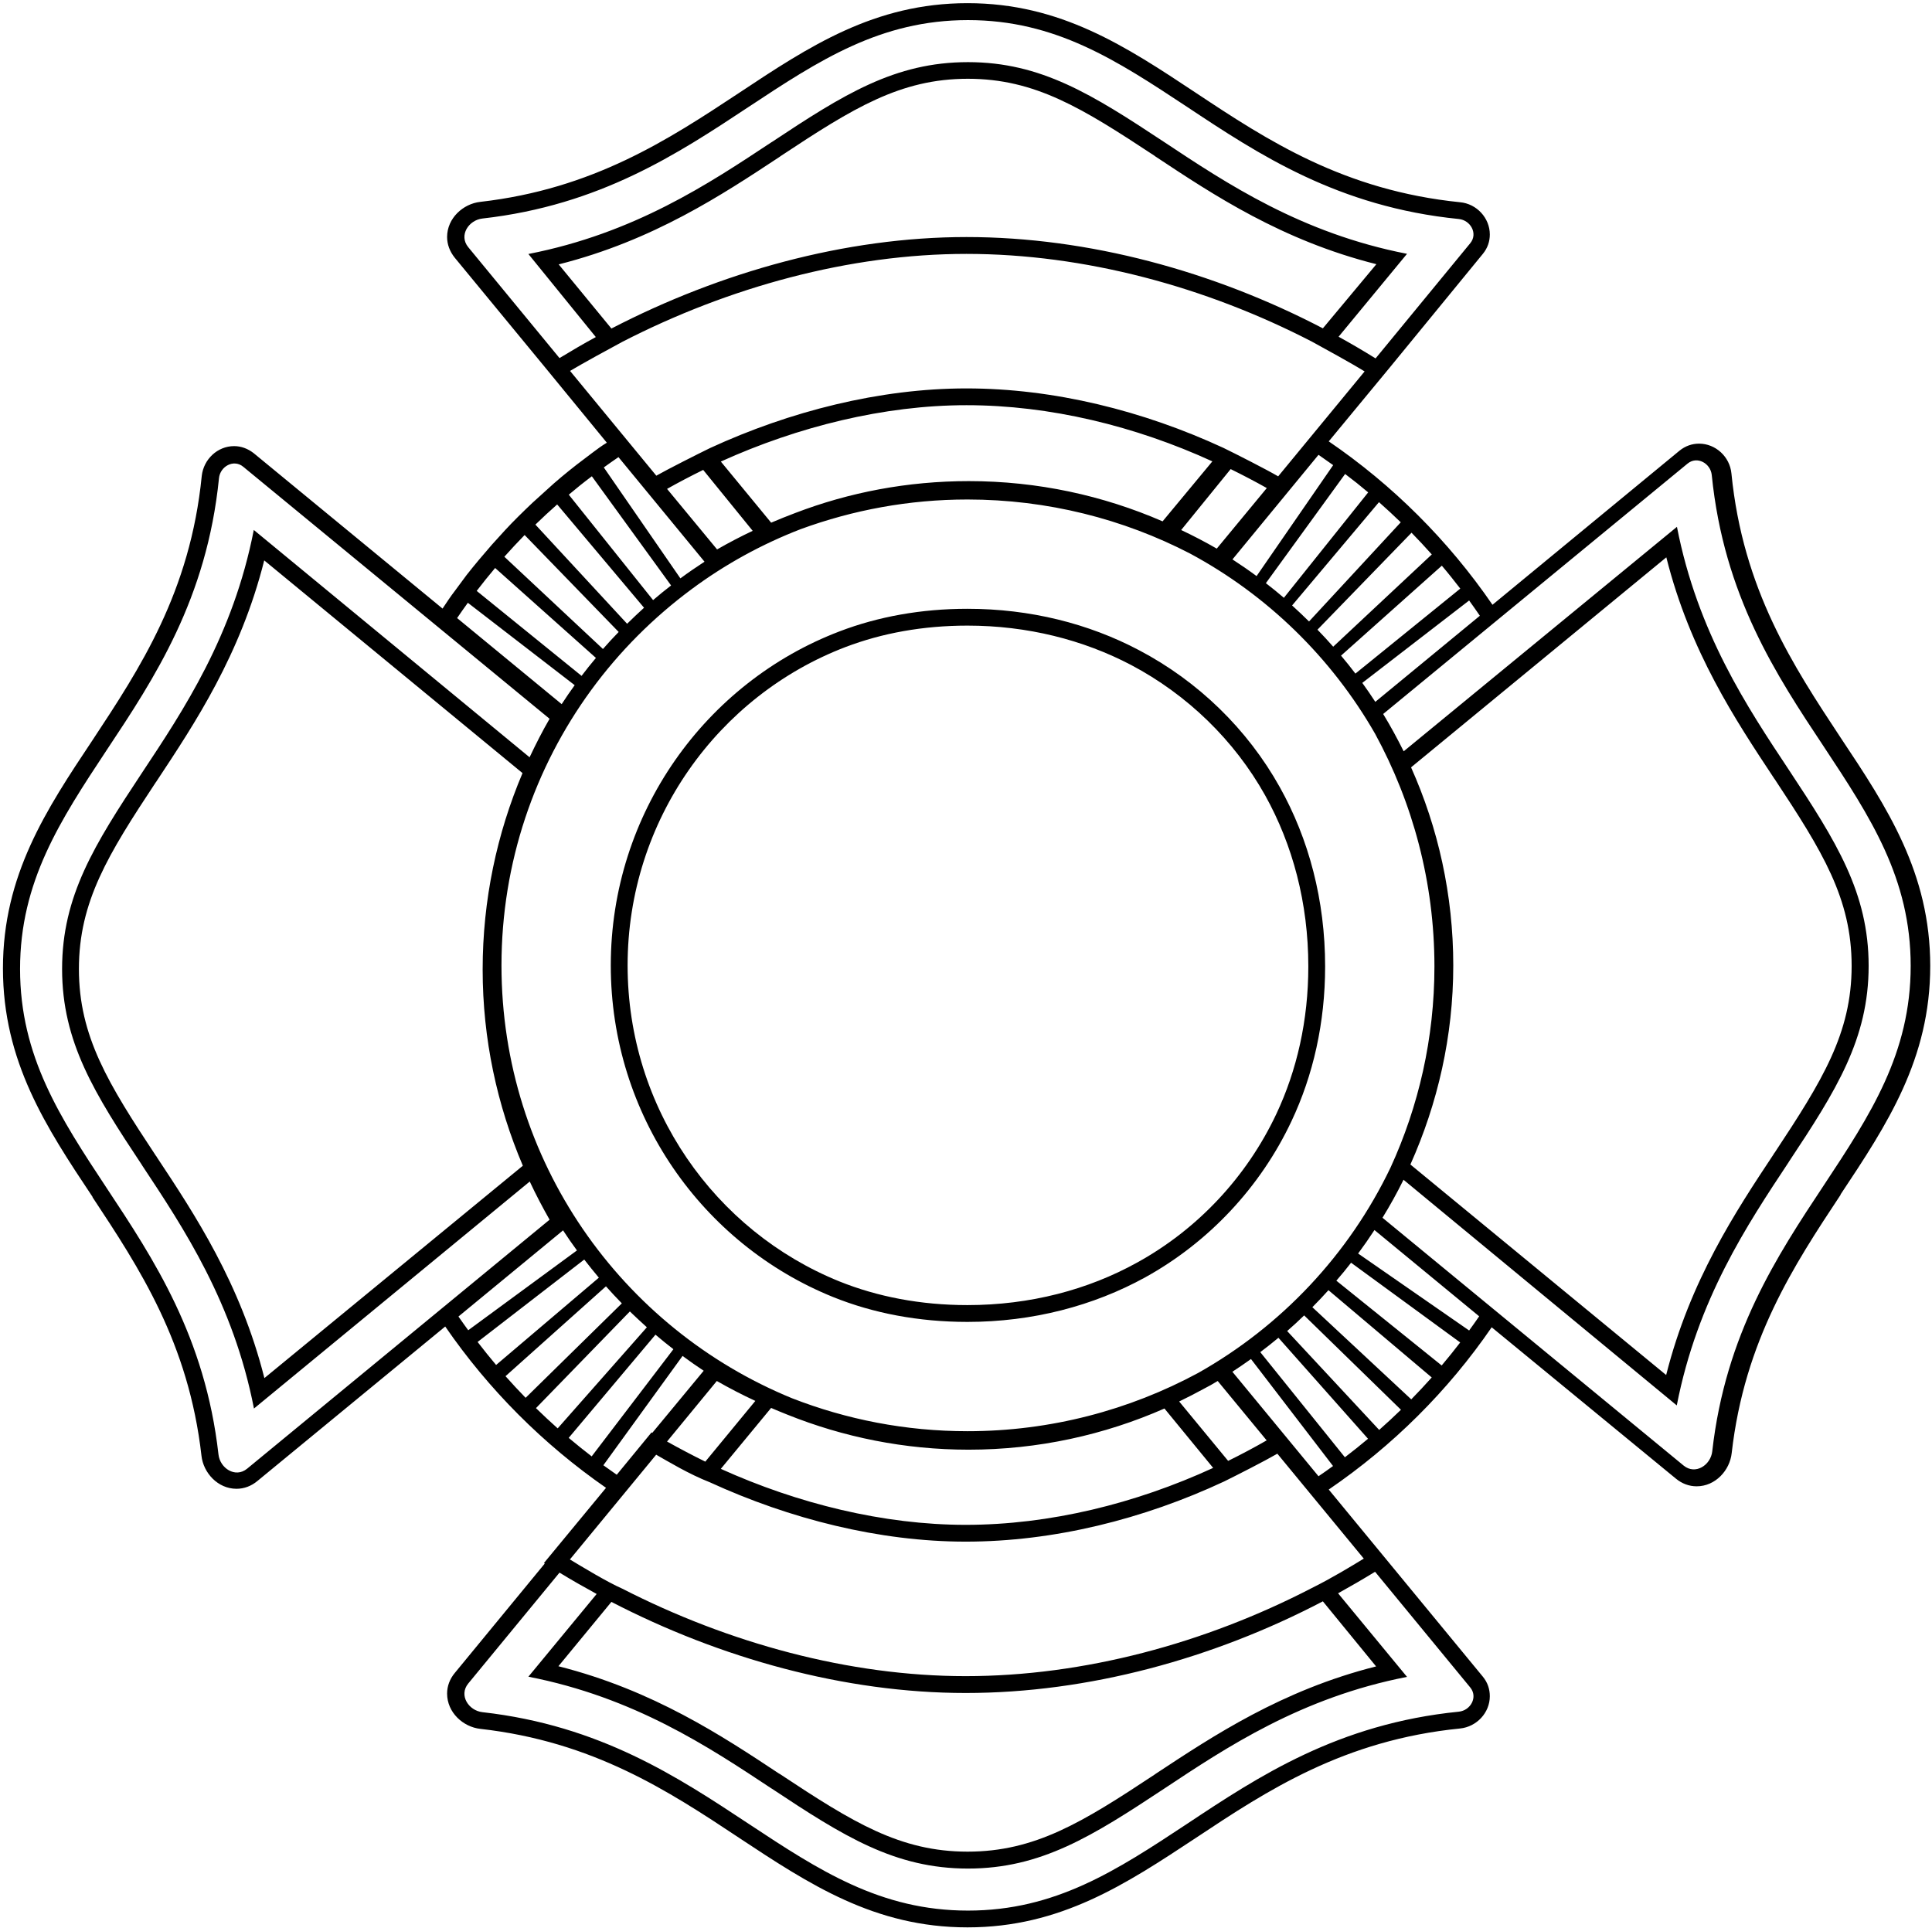 <?xml version="1.0" encoding="UTF-8"?>
<svg xmlns="http://www.w3.org/2000/svg" xmlns:xlink="http://www.w3.org/1999/xlink" width="546pt" height="545pt" viewBox="0 0 546 545" version="1.1">
<g id="surface1">
<path style=" stroke:none;fill-rule:nonzero;fill:rgb(0%,0%,0%);fill-opacity:1;" d="M 520.168 208.473 C 506.785 188.199 492.566 166.637 489.316 133.809 C 488.863 129.09 484.855 125.387 480.168 125.387 C 478.199 125.387 476.309 126.031 474.648 127.371 L 421.789 170.926 C 409.312 152.742 393.586 137.082 375.512 124.742 L 375.738 124.477 L 392.754 103.879 L 419.066 71.75 C 420.43 70.086 421.035 68.211 421.035 66.277 C 421.035 61.613 417.328 57.59 412.641 57.16 C 379.824 53.836 358.195 39.676 338.008 26.266 C 318.195 13.121 299.746 0.895 273.43 0.895 C 247.113 0.895 228.664 13.121 208.852 26.266 L 208.777 26.316 C 188.891 39.461 167.641 53.406 135.73 57.055 C 130.891 57.59 126.355 61.664 126.355 66.977 C 126.355 69.066 127.109 71.105 128.547 72.875 L 153.953 103.719 L 171.496 125.121 C 170.062 125.977 168.699 126.996 167.34 128.016 L 162.953 131.344 C 160.078 133.594 157.207 135.953 154.484 138.477 L 150.402 142.176 C 147.754 144.695 145.109 147.273 142.688 149.898 L 138.984 153.977 C 136.562 156.766 134.145 159.609 131.875 162.504 L 128.621 166.902 C 127.34 168.566 126.203 170.281 125.07 172 L 71.684 128.07 C 70.02 126.781 68.129 126.086 66.164 126.086 C 61.477 126.086 57.543 129.785 57.016 134.508 C 53.762 167.332 39.547 188.895 26.16 209.172 C 13.004 228.91 0.832 247.359 0.832 273.695 C 0.832 300.035 13.004 318.539 26.16 338.277 L 26.16 338.383 C 39.32 358.285 53.309 379.473 56.938 411.441 C 57.469 416.266 61.551 420.773 66.844 420.773 C 68.961 420.773 71.004 420.023 72.742 418.574 L 125.824 374.91 C 138.074 392.719 153.504 408.168 171.27 420.504 L 153.73 441.746 C 153.805 441.801 153.879 441.852 153.953 441.906 L 128.547 472.801 C 127.109 474.52 126.355 476.555 126.355 478.648 C 126.355 484.012 130.891 488.09 135.73 488.625 C 167.641 492.219 188.891 506.164 208.777 519.359 L 208.852 519.414 C 228.664 532.5 247.113 544.73 273.43 544.73 C 299.746 544.73 318.195 532.5 338.008 519.414 C 358.195 506.004 379.824 491.789 412.641 488.52 C 417.328 488.035 421.035 484.066 421.035 479.398 C 421.035 477.414 420.43 475.539 419.066 473.875 L 375.512 420.988 C 393.586 408.648 409.238 393.094 421.562 375.129 L 473.59 417.875 C 475.328 419.324 477.367 420.074 479.484 420.074 C 484.781 420.074 488.863 415.57 489.391 410.688 C 493.023 378.773 507.012 357.586 520.168 337.688 L 520.168 337.578 C 533.324 317.789 545.5 299.336 545.5 273 C 545.5 246.664 533.324 228.211 520.168 208.473 Z M 418.223 174.031 L 388.672 198.363 C 387.492 196.539 386.254 194.746 384.996 193.004 L 415.188 169.715 C 416.215 171.145 417.238 172.574 418.223 174.031 Z M 405.383 273.145 C 405.383 293.438 400.914 312.688 392.98 329.984 C 381.242 354.508 362.137 374.797 338.566 388.059 C 319.176 398.512 296.938 404.5 273.41 404.5 C 255.922 404.5 239.195 401.176 223.844 395.188 C 175.656 375.465 141.723 328.129 141.723 272.859 C 141.723 243.777 151.133 216.879 167.055 195.066 C 175.039 184.137 184.637 174.535 195.473 166.504 C 204.883 159.52 215.242 153.816 226.316 149.539 C 241 144.168 256.824 141.172 273.41 141.172 C 296.031 141.172 317.465 146.688 336.285 156.43 C 358.145 168.168 376.301 185.895 388.609 207.371 C 399.254 226.906 405.383 249.336 405.383 273.145 Z M 398.777 216.875 L 470.918 157.516 C 477.617 184.18 490.547 203.613 501.238 219.773 C 501.332 219.914 501.43 220.105 501.57 220.246 C 515.02 240.59 523.289 253.941 523.289 273 C 523.289 292.055 514.973 305.457 501.523 325.797 L 501.332 326.035 L 501.238 326.227 C 490.594 342.289 477.617 361.867 470.871 388.621 L 398.59 329.125 C 406.285 311.922 410.707 292.91 410.707 272.855 C 410.707 252.945 406.43 233.98 398.777 216.875 Z M 217.926 397.922 C 219.438 398.566 220.953 399.211 222.465 399.801 C 238.344 406.184 255.66 409.723 273.73 409.723 C 293.395 409.723 312.145 405.539 329.086 398.086 L 342.848 414.871 C 320.918 424.957 296.645 430.965 272.898 430.965 C 249.688 430.965 225.414 424.957 203.711 415.141 Z M 199.324 413.102 C 195.621 411.277 192.066 409.402 188.512 407.418 L 202.578 390.309 C 206.133 392.344 209.762 394.223 213.465 395.938 Z M 333.242 396.098 C 335.586 394.973 337.855 393.793 340.125 392.559 C 341.484 391.863 342.848 391.109 344.133 390.309 L 357.969 407.094 C 354.414 409.133 350.785 411.062 347.082 412.887 Z M 147.762 329.465 L 74.719 389.488 C 67.969 362.734 54.996 343.152 44.352 327.09 L 44.258 326.898 L 44.066 326.664 C 30.617 306.324 22.301 292.922 22.301 273.863 C 22.301 254.809 30.57 241.453 44.02 221.113 C 44.16 220.969 44.258 220.781 44.352 220.637 C 55.043 204.48 67.969 185.043 74.672 158.383 L 147.668 218.5 C 140.441 235.562 136.402 254.332 136.402 274.008 C 136.402 293.684 140.492 312.406 147.762 329.465 Z M 328.559 147.348 C 311.773 140.051 293.246 135.977 273.812 135.977 C 256.496 135.977 240.012 139.141 224.738 144.988 C 222.469 145.844 220.199 146.758 217.934 147.723 L 203.715 130.449 C 225.492 120.582 249.844 114.52 273.133 114.52 C 296.727 114.52 320.848 120.422 342.625 130.398 Z M 347.797 132.578 C 351.277 134.297 354.68 136.066 358.008 137.941 L 343.867 155.055 C 340.613 153.176 337.215 151.406 333.809 149.797 Z M 212.715 150.027 C 209.312 151.637 205.91 153.406 202.656 155.285 L 188.516 138.176 C 191.844 136.297 195.246 134.527 198.727 132.812 Z M 412.688 166.355 L 383.051 190.375 C 381.746 188.656 380.398 186.965 378.988 185.301 L 407.473 159.879 C 409.27 161.984 411 164.172 412.688 166.355 Z M 404.637 156.703 L 376.773 182.777 C 375.344 181.137 373.848 179.523 372.328 177.965 L 398.91 150.562 C 400.879 152.566 402.777 154.621 404.637 156.703 Z M 395.867 147.617 L 369.945 175.645 C 368.387 174.109 366.785 172.598 365.16 171.117 L 389.711 141.922 C 391.805 143.77 393.855 145.668 395.867 147.617 Z M 386.66 139.164 L 362.836 168.957 C 361.168 167.527 359.48 166.145 357.746 164.82 L 380.141 133.961 C 382.363 135.625 384.543 137.367 386.66 139.164 Z M 376.766 131.461 L 355.121 162.816 C 352.898 161.176 350.633 159.613 348.305 158.105 L 372.621 128.547 C 374.031 129.512 375.398 130.473 376.766 131.461 Z M 132.312 69.836 C 129.605 66.512 132.457 62.188 136.355 61.758 C 169.574 58.004 191.621 43.414 211.586 30.203 C 231.496 17.039 248.844 5.68 273.555 5.68 C 298.266 5.68 315.562 17.039 335.477 30.203 C 355.723 43.652 378.152 58.48 412.273 61.898 C 415.602 62.234 417.738 66.035 415.504 68.742 L 388.75 101.297 C 385.328 99.16 381.812 97.113 378.297 95.168 L 397.637 71.738 C 367.695 65.895 346.691 51.871 328.918 40.086 C 308.723 26.734 294.227 17.562 273.555 17.562 C 252.883 17.562 238.34 26.734 218.141 40.137 L 218.047 40.184 C 200.32 51.922 179.266 65.941 149.328 71.785 L 168.383 95.262 C 164.867 97.16 161.492 99.16 158.121 101.203 Z M 373.855 92.797 C 343.004 76.707 307.688 66.996 273.133 66.996 C 238.879 66.996 203.641 76.867 172.789 92.852 L 157.891 74.723 C 184.66 67.965 204.172 54.98 220.277 44.363 L 220.426 44.254 L 220.73 44.039 C 241.07 30.578 254.453 22.262 273.512 22.262 C 292.566 22.262 305.875 30.578 326.215 43.984 C 326.367 44.148 326.594 44.254 326.746 44.363 C 342.852 55.035 362.285 67.965 388.977 74.668 Z M 161.102 104.832 C 164.43 102.836 172.41 98.465 175.883 96.609 C 205.914 81.164 240.086 71.758 273.113 71.758 C 306.477 71.758 340.738 81.023 370.773 96.562 C 374.34 98.512 382.227 102.836 385.648 104.977 L 361.223 134.629 C 357.703 132.586 349.484 128.402 345.777 126.598 C 323.109 116.098 297.871 109.777 273.113 109.777 C 248.641 109.777 223.215 116.238 200.641 126.645 C 197.125 128.355 188.758 132.586 185.48 134.441 Z M 174.785 129.195 L 199.102 158.754 C 196.773 160.266 194.508 161.824 192.285 163.465 L 170.641 132.109 C 172.008 131.121 173.375 130.16 174.785 129.195 Z M 167.262 134.609 L 189.656 165.469 C 187.926 166.797 186.238 168.176 184.57 169.605 L 160.746 139.812 C 162.859 138.016 165.039 136.273 167.262 134.609 Z M 157.461 142.57 L 182.012 171.766 C 180.391 173.246 178.785 174.758 177.227 176.293 L 151.309 148.27 C 153.316 146.316 155.367 144.418 157.461 142.57 Z M 148.262 151.211 L 174.844 178.613 C 173.324 180.172 171.828 181.785 170.398 183.426 L 142.535 157.352 C 144.395 155.273 146.297 153.215 148.262 151.211 Z M 139.93 160.527 L 168.414 185.949 C 167.004 187.613 165.656 189.305 164.355 191.023 L 134.719 167.008 C 136.406 164.82 138.137 162.637 139.93 160.527 Z M 132.219 170.363 L 162.41 193.652 C 161.148 195.395 159.91 197.191 158.734 199.012 L 129.184 174.684 C 130.164 173.227 131.191 171.793 132.219 170.363 Z M 69.824 415.105 C 66.496 417.812 62.172 414.961 61.742 411.062 C 57.992 377.844 43.402 355.793 30.188 335.836 C 17.027 315.922 5.668 298.574 5.668 273.863 C 5.668 249.152 17.027 231.852 30.188 211.941 C 43.641 191.695 58.465 169.266 61.887 135.145 C 62.219 131.816 66.023 129.68 68.73 131.91 L 155.316 203.148 C 153.273 206.664 151.422 210.324 149.664 214.031 L 71.723 149.781 C 65.879 179.723 51.859 200.727 40.074 218.5 C 26.719 238.695 17.547 253.191 17.547 273.863 C 17.547 294.535 26.719 309.078 40.121 329.277 L 40.168 329.371 C 51.906 347.098 65.926 368.152 71.773 398.09 L 149.711 333.934 C 151.422 337.594 153.32 341.203 155.316 344.723 Z M 129.562 372.086 L 158.309 348.41 L 159.121 347.73 C 160.387 349.656 161.688 351.559 163.051 353.406 L 132.324 375.965 C 131.383 374.688 130.473 373.387 129.562 372.086 Z M 134.973 379.273 L 165.113 355.984 C 166.445 357.727 167.844 359.418 169.242 361.109 L 140.203 385.777 C 138.418 383.645 136.664 381.484 134.973 379.273 Z M 142.863 388.949 L 171.25 363.555 C 172.711 365.191 174.207 366.805 175.734 368.367 L 148.547 395.062 C 146.598 393.062 144.715 391.031 142.863 388.949 Z M 151.469 397.977 L 178.004 370.656 C 179.594 372.164 181.188 373.672 182.809 375.129 L 157.605 403.699 C 155.527 401.855 153.48 399.93 151.469 397.977 Z M 160.719 406.383 L 185.242 377.215 C 186.898 378.621 188.586 380 190.309 381.328 L 167.215 411.613 C 165.008 409.922 162.863 408.18 160.719 406.383 Z M 170.516 414.121 L 192.898 383.227 C 194.863 384.676 196.828 386.07 198.871 387.41 L 184.355 404.949 C 184.277 404.949 184.203 404.895 184.125 404.844 L 174.297 416.805 C 173.012 415.891 171.801 415.031 170.516 414.121 Z M 415.504 476.926 C 417.738 479.637 415.602 483.438 412.273 483.77 C 378.152 487.191 355.723 502.02 335.477 515.469 C 315.562 528.633 298.266 539.988 273.555 539.988 C 248.844 539.988 231.496 528.633 211.586 515.469 C 191.621 502.258 169.574 487.664 136.355 483.91 C 132.457 483.484 129.605 479.16 132.312 475.832 L 158.121 444.469 C 161.539 446.559 165.059 448.555 168.621 450.504 L 149.328 473.883 C 179.266 479.73 200.32 493.75 218.047 505.488 L 218.141 505.535 C 238.34 518.938 252.883 528.109 273.555 528.109 C 294.227 528.109 308.723 518.938 328.918 505.582 C 346.691 493.797 367.695 479.777 397.637 473.934 L 378.152 450.312 C 381.672 448.363 385.188 446.32 388.609 444.23 Z M 172.785 452.742 C 203.559 468.672 238.723 478.488 272.898 478.488 C 307.531 478.488 342.922 468.777 373.852 452.582 L 388.898 470.977 C 362.281 477.684 342.848 490.609 326.664 501.285 C 326.512 501.391 326.363 501.496 326.211 501.605 C 305.871 515.07 292.484 523.328 273.43 523.328 C 254.375 523.328 240.992 515.016 220.648 501.551 L 220.422 501.391 L 220.195 501.285 C 204.164 490.664 184.578 477.684 157.812 470.926 Z M 385.418 440.508 C 381.996 442.598 376.293 446.07 370.73 448.824 C 340.648 464.414 306.34 473.727 272.883 473.727 C 239.949 473.727 205.875 464.367 175.887 449.016 C 171.562 447.113 164.527 442.836 161.059 440.746 L 185.438 411.141 C 188.957 413.137 194.656 416.605 200.598 418.934 C 223.172 429.293 248.504 435.711 272.883 435.711 C 297.832 435.711 323.211 429.34 345.973 418.695 C 349.633 416.891 357.473 412.898 360.988 410.855 Z M 372.621 417.227 L 348.281 387.695 C 350.078 386.523 351.828 385.324 353.539 384.102 L 376.727 414.34 C 375.379 415.328 374.012 416.289 372.621 417.227 Z M 380.078 411.867 L 356.168 382.152 C 357.898 380.852 359.609 379.496 361.297 378.094 L 386.617 406.637 C 384.48 408.434 382.301 410.176 380.078 411.867 Z M 389.766 404.137 L 363.762 376.191 C 365.406 374.762 367.008 373.277 368.566 371.77 L 395.922 398.438 C 393.91 400.391 391.859 402.289 389.766 404.137 Z M 398.832 395.5 L 370.883 369.453 C 372.441 367.891 373.961 366.277 375.434 364.641 L 404.621 389.309 C 402.742 391.414 400.82 393.469 398.832 395.5 Z M 407.43 385.922 L 377.664 361.957 C 379.094 360.316 380.484 358.629 381.828 356.883 L 412.664 379.418 C 410.977 381.629 409.223 383.789 407.43 385.922 Z M 415.188 376.035 L 383.816 354.281 C 385.418 352.121 386.957 349.91 388.434 347.645 L 418.027 372.027 C 417.109 373.383 416.148 374.707 415.188 376.035 Z M 515.453 334.953 C 502.242 354.914 487.652 376.965 483.898 410.184 C 483.473 414.078 479.145 416.934 475.82 414.223 L 390.703 344.172 C 392.844 340.703 394.84 337.094 396.645 333.434 L 473.871 397.211 C 479.715 367.27 493.734 346.219 505.473 328.492 L 505.523 328.395 C 518.922 308.199 528.094 293.656 528.094 272.984 C 528.094 252.312 518.922 237.816 505.57 217.617 C 493.781 199.844 479.766 178.84 473.918 148.898 L 396.691 212.344 C 394.887 208.73 392.988 205.215 390.895 201.793 L 476.914 131.031 C 479.621 128.797 483.422 130.938 483.758 134.262 C 487.18 168.387 502.004 190.816 515.453 211.062 C 528.617 230.973 539.977 248.27 539.977 272.984 C 539.977 297.695 528.617 315.039 515.453 334.953 "/>
<path style=" stroke:none;fill-rule:nonzero;fill:rgb(0%,0%,0%);fill-opacity:1;" d="M 321.887 183.754 C 307.676 176.246 291.137 172.062 273.41 172.062 C 260.297 172.062 248.129 174.297 237.293 178.434 C 199.465 192.832 172.613 229.805 172.613 272.859 C 172.613 315.254 198.516 351.652 235.441 366.578 C 246.75 371.141 259.582 373.609 273.41 373.609 C 291.852 373.609 309.055 369.047 323.645 361.016 C 341.605 351.086 356.195 335.543 364.988 316.867 C 371.117 303.895 374.492 289.066 374.492 273.145 C 374.492 254.422 369.883 237.121 361.66 222.438 C 352.535 206.09 338.613 192.547 321.887 183.754 Z M 360.711 314.824 C 352.348 332.598 338.469 347.426 321.363 356.836 C 307.484 364.531 291.09 368.859 273.41 368.859 C 260.152 368.859 247.938 366.48 237.199 362.156 C 202.078 347.949 177.367 313.258 177.367 272.859 C 177.367 231.801 202.98 196.586 239.004 182.852 C 249.27 178.953 260.816 176.816 273.41 176.816 C 290.379 176.816 306.156 180.855 319.652 187.938 C 335.57 196.348 348.828 209.227 357.527 224.766 C 365.32 238.738 369.742 255.23 369.742 273.145 C 369.742 288.402 366.508 302.516 360.711 314.824 "/>
</g>
</svg>

